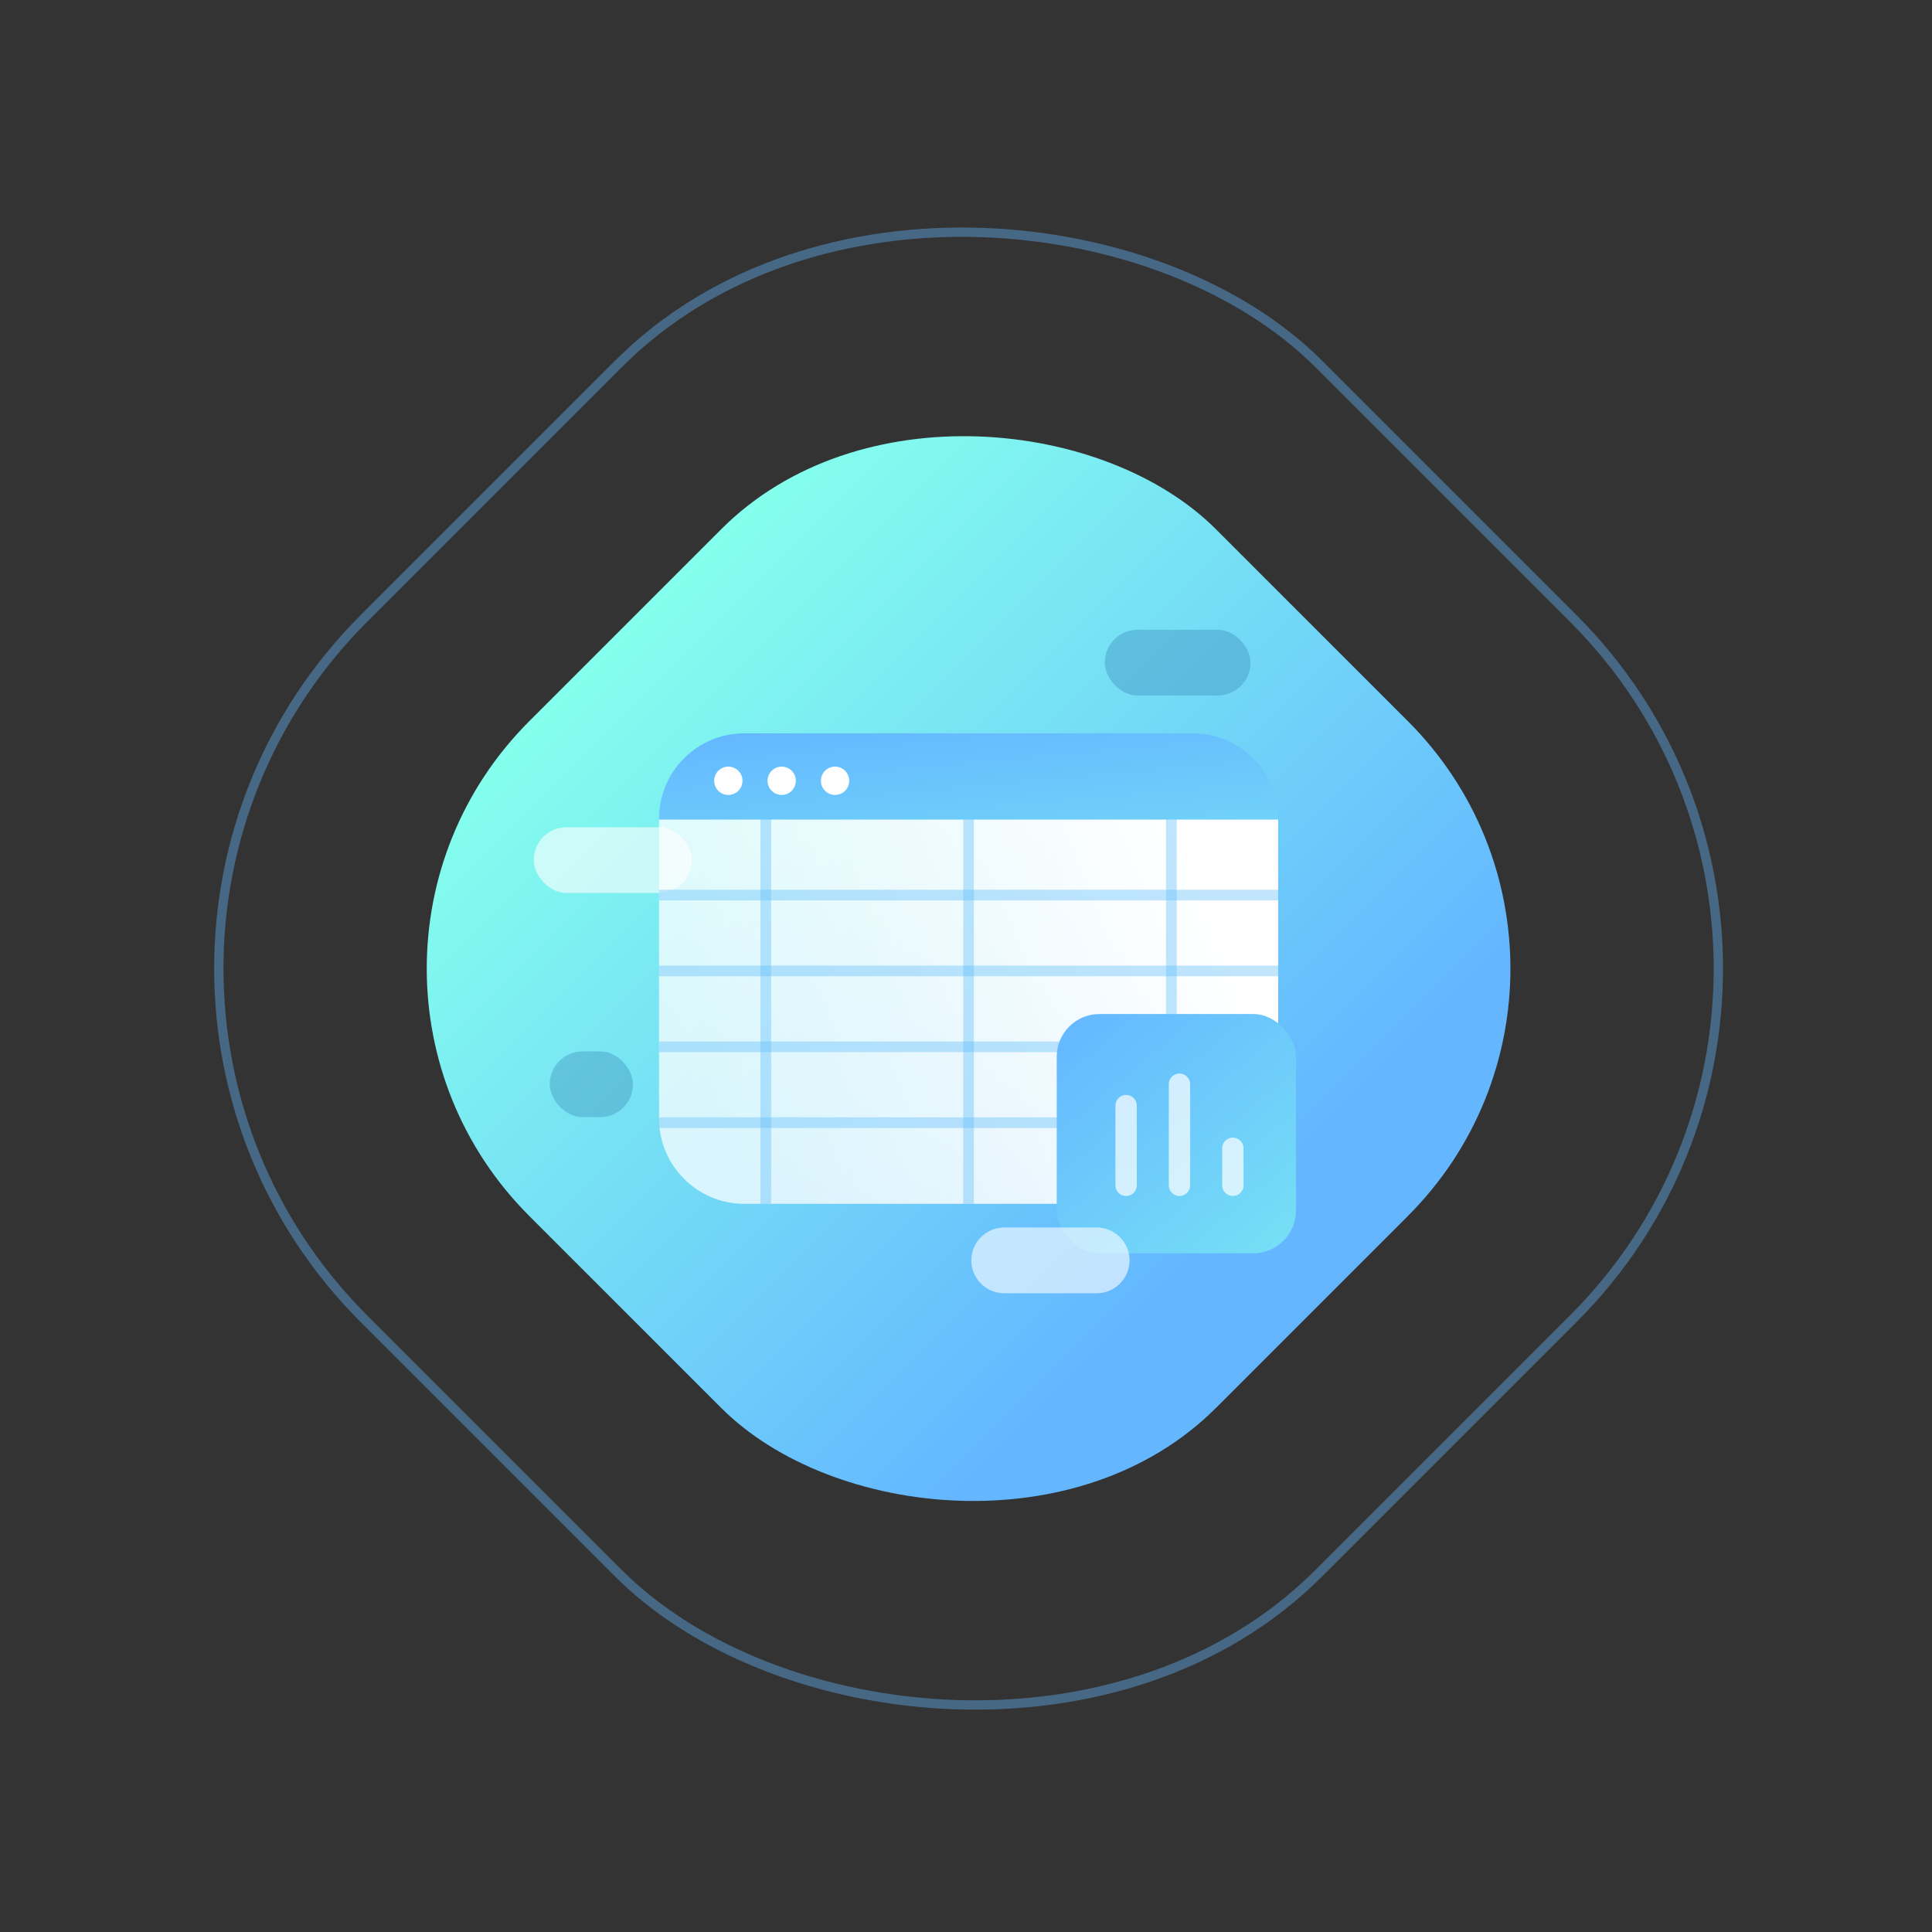 <svg width="181" height="181" viewBox="0 0 181 181" fill="none" xmlns="http://www.w3.org/2000/svg">
<rect x="0" y="0" width="181" height="181" fill="#333333" stroke="none"/>
<rect opacity="0.4" x="1.291" y="90.742" width="126.503" height="126.503" rx="46.373" transform="rotate(-45 1.291 90.742)" stroke="#64B6FF" stroke-width="0.874"/>
<rect x="26.407" y="90.742" width="90.983" height="90.983" rx="32.767" transform="rotate(-45 26.407 90.742)" fill="url(#paint0_linear)"/>
<path fill-rule="evenodd" clip-rule="evenodd" d="M61.742 76.701H119.742V104.782C119.742 109.201 116.16 112.782 111.742 112.782H69.742C65.323 112.782 61.742 109.201 61.742 104.782V76.701Z" fill="url(#paint1_linear)"/>
<path opacity="0.4" d="M71.742 74.653V112.782" stroke="#62BEFA"/>
<path opacity="0.4" d="M90.742 74.653V112.782" stroke="#62BEFA"/>
<path opacity="0.4" d="M109.742 74.653V112.782" stroke="#62BEFA"/>
<path fill-rule="evenodd" clip-rule="evenodd" d="M61.742 76.701C61.742 72.282 65.323 68.701 69.742 68.701H111.742C116.16 68.701 119.742 72.282 119.742 76.701V76.782H61.742V76.701Z" fill="url(#paint2_linear)"/>
<rect opacity="0.6" x="50" y="77.5" width="14.823" height="6.157" rx="3.078" fill="white"/>
<rect opacity="0.3" x="51.5" y="98.5" width="7.802" height="6.157" rx="3.078" fill="#2A74A9"/>
<rect opacity="0.3" x="103.5" y="59" width="13.653" height="6.157" rx="3.078" fill="#2A74A9"/>
<path fill-rule="evenodd" clip-rule="evenodd" d="M68.233 74.475C68.966 74.475 69.56 73.881 69.56 73.148C69.56 72.416 68.966 71.822 68.233 71.822C67.501 71.822 66.907 72.416 66.907 73.148C66.907 73.881 67.501 74.475 68.233 74.475Z" fill="white"/>
<path fill-rule="evenodd" clip-rule="evenodd" d="M73.233 74.475C73.966 74.475 74.56 73.881 74.56 73.148C74.56 72.416 73.966 71.822 73.233 71.822C72.501 71.822 71.907 72.416 71.907 73.148C71.907 73.881 72.501 74.475 73.233 74.475Z" fill="white"/>
<path fill-rule="evenodd" clip-rule="evenodd" d="M78.233 74.475C78.966 74.475 79.56 73.881 79.56 73.148C79.56 72.416 78.966 71.822 78.233 71.822C77.501 71.822 76.907 72.416 76.907 73.148C76.907 73.881 77.501 74.475 78.233 74.475Z" fill="white"/>
<path opacity="0.4" d="M61.742 83.854H119.742" stroke="#62BEFA"/>
<path opacity="0.4" d="M61.742 90.961H119.742" stroke="#62BEFA"/>
<path opacity="0.4" d="M61.742 105.175H119.742" stroke="#62BEFA"/>
<path opacity="0.4" d="M61.742 98.068H119.742" stroke="#62BEFA"/>
<rect x="99" y="95" width="22.412" height="22.412" rx="4" fill="url(#paint3_linear)"/>
<path opacity="0.6" fill-rule="evenodd" clip-rule="evenodd" d="M91 118.078C91 116.378 92.378 115 94.078 115H102.745C104.445 115 105.823 116.378 105.823 118.078C105.823 119.778 104.445 121.157 102.745 121.157H94.078C92.378 121.157 91 119.778 91 118.078Z" fill="white"/>
<path opacity="0.7" d="M105.5 103.578V111.046" stroke="white" stroke-width="2" stroke-linecap="round" stroke-linejoin="round"/>
<path opacity="0.7" d="M110.5 101.578V111.046" stroke="white" stroke-width="2" stroke-linecap="round" stroke-linejoin="round"/>
<path opacity="0.7" d="M115.5 107.578V111.046" stroke="white" stroke-width="2" stroke-linecap="round" stroke-linejoin="round"/>
<defs>
<linearGradient id="paint0_linear" x1="111.632" y1="170.208" x2="111.632" y2="90.742" gradientUnits="userSpaceOnUse">
<stop stop-color="#64B7FF"/>
<stop offset="1" stop-color="#84FFED"/>
</linearGradient>
<linearGradient id="paint1_linear" x1="68.298" y1="110.924" x2="115.826" y2="91.668" gradientUnits="userSpaceOnUse">
<stop stop-color="white" stop-opacity="0.724"/>
<stop offset="1" stop-color="white"/>
</linearGradient>
<linearGradient id="paint2_linear" x1="-17.998" y1="76.256" x2="-15.01" y2="108.911" gradientUnits="userSpaceOnUse">
<stop stop-color="#64B7FF"/>
<stop offset="1" stop-color="#82F9EF"/>
</linearGradient>
<linearGradient id="paint3_linear" x1="81.194" y1="110.921" x2="113.037" y2="148.702" gradientUnits="userSpaceOnUse">
<stop stop-color="#64B7FF"/>
<stop offset="1" stop-color="#82F9EF"/>
</linearGradient>
</defs>
</svg>
